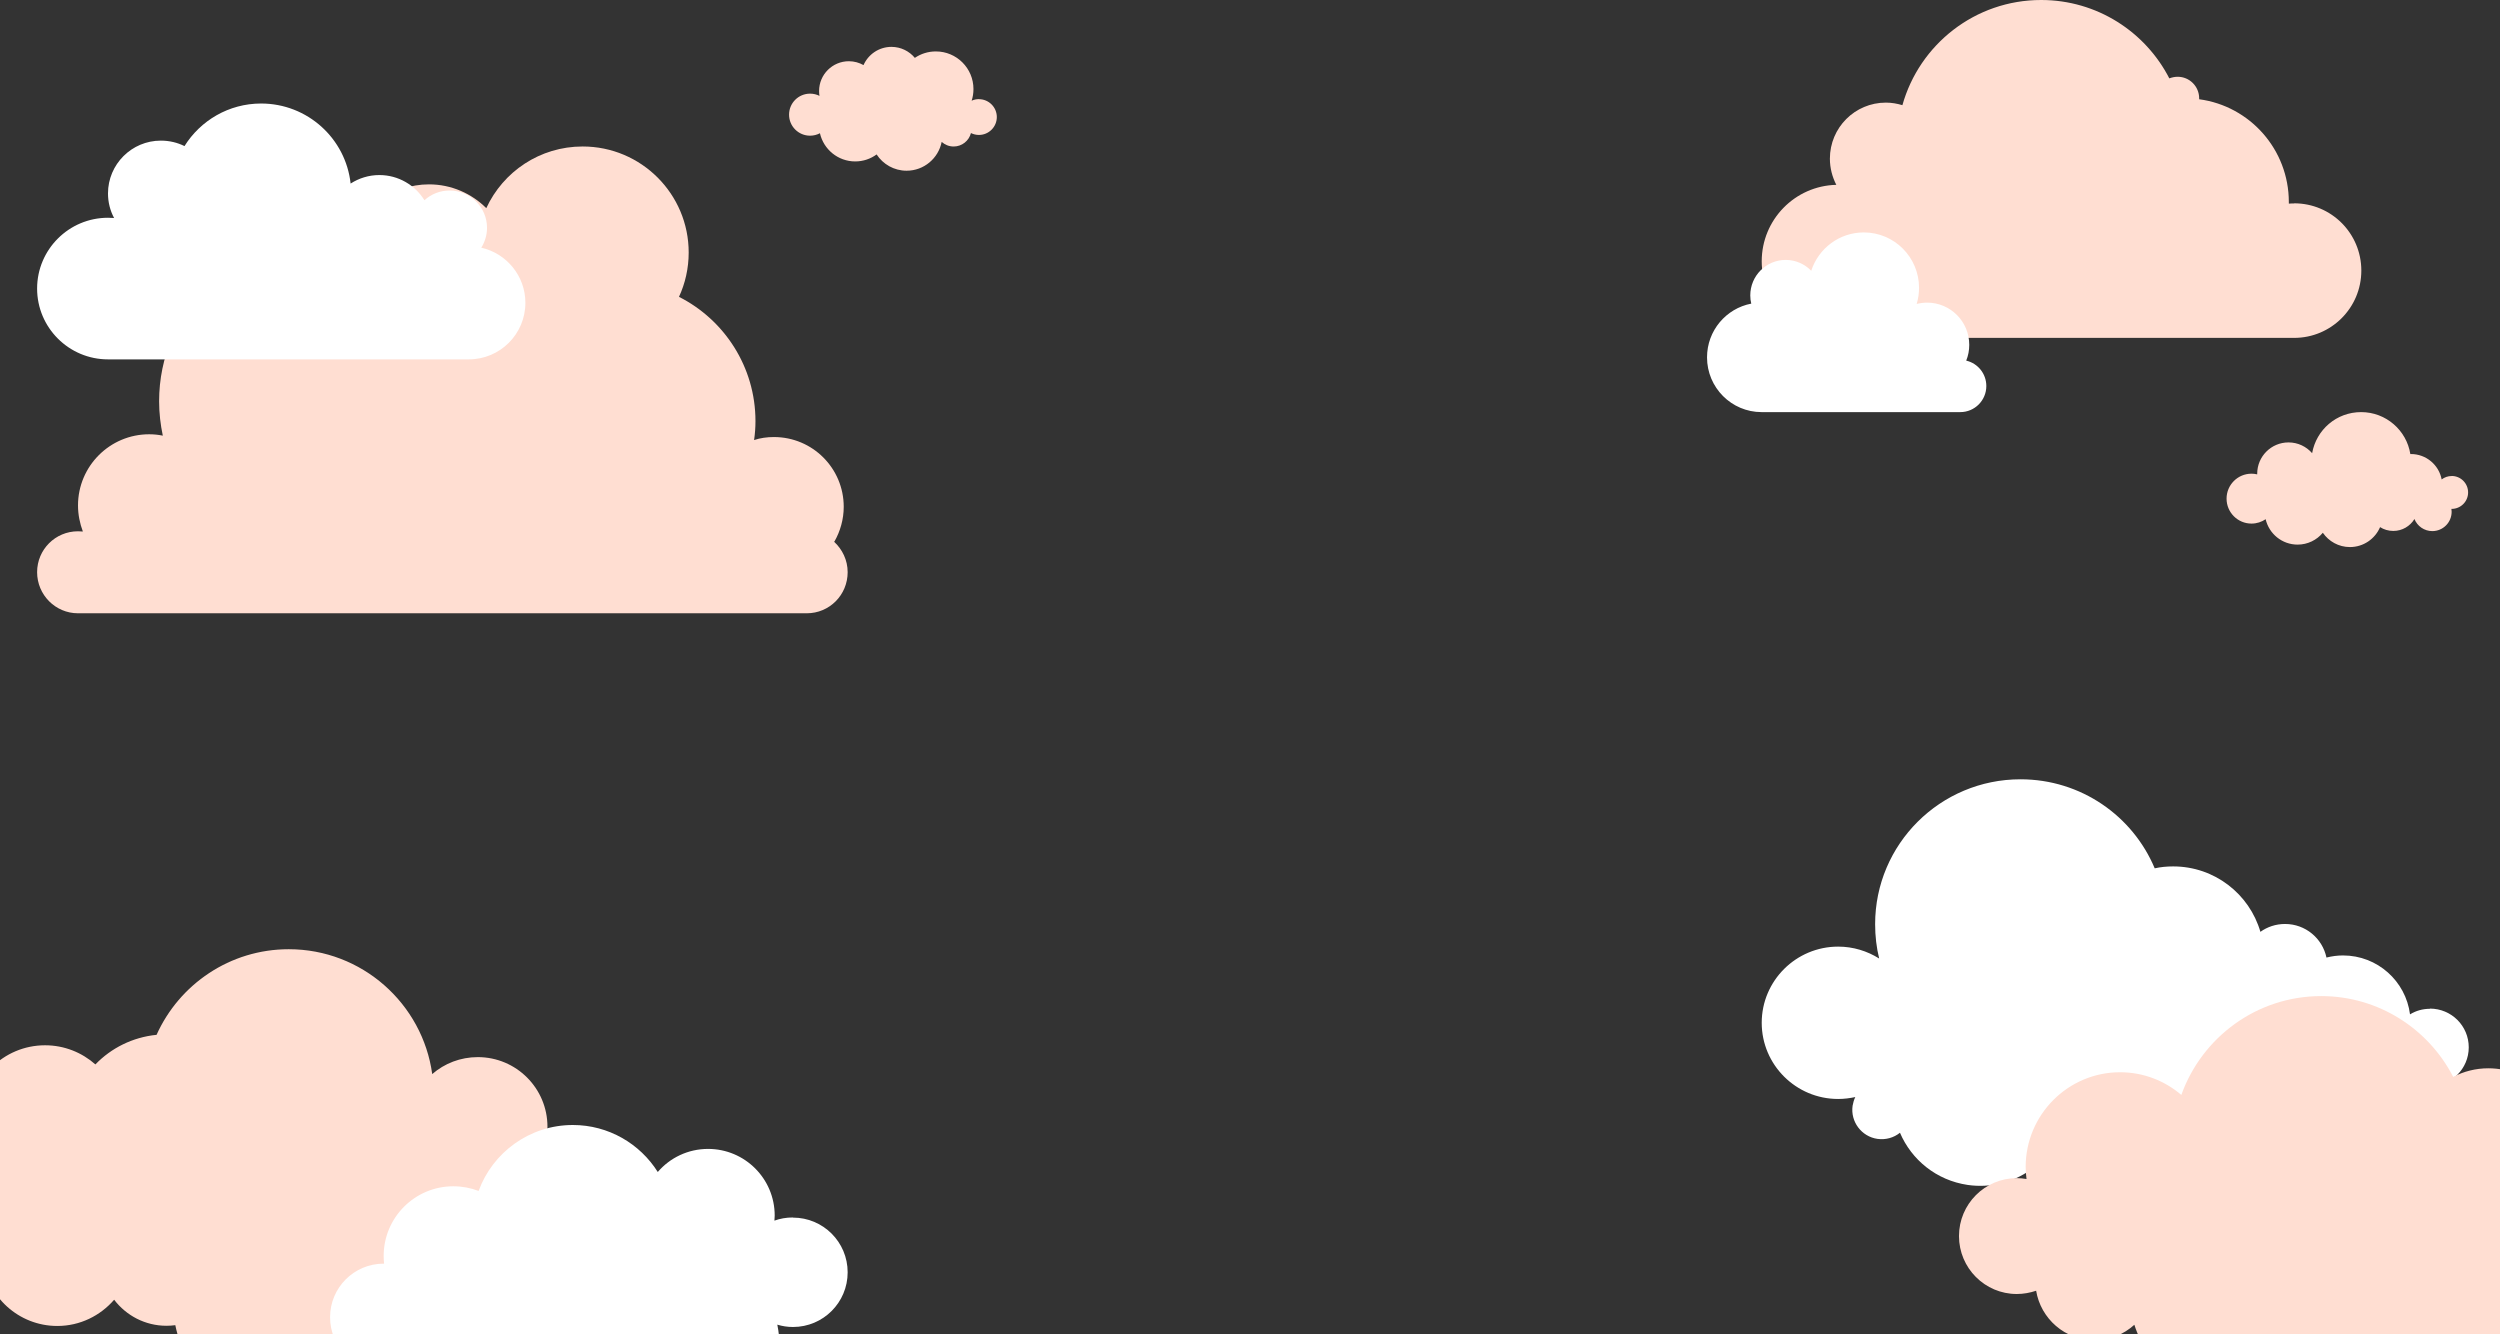<svg width="1280" height="683" viewBox="0 0 1280 683" fill="none" xmlns="http://www.w3.org/2000/svg">
<rect x="0" y="0" width="1280" height="683" fill="#333333" stroke="none"/>
<g id="Nuages">
<path id="Vector" d="M501.271 50.746C499.9 50.746 498.617 51.038 497.479 51.562C498.092 49.696 498.412 47.683 498.412 45.583C498.412 34.938 489.779 26.333 479.162 26.333C475.167 26.333 471.492 27.529 468.4 29.629C465.542 26.188 461.225 24 456.412 24C450.025 24 444.542 27.85 442.121 33.333C439.904 32.079 437.337 31.35 434.625 31.35C426.196 31.35 419.371 38.175 419.371 46.604C419.371 47.45 419.429 48.267 419.575 49.083C418.117 48.354 416.512 47.946 414.762 47.946C408.812 47.946 404 52.758 404 58.708C404 64.658 408.812 69.471 414.762 69.471C416.6 69.471 418.321 69.004 419.808 68.217C421.675 76.471 429.054 82.654 437.862 82.654C441.975 82.654 445.767 81.312 448.829 79.067C452.096 84.083 457.754 87.408 464.171 87.408C473.067 87.408 480.475 81.05 482.137 72.65C483.771 74.108 485.9 75.013 488.262 75.013C492.521 75.013 496.108 72.096 497.129 68.129C498.354 68.742 499.754 69.092 501.212 69.092C506.258 69.092 510.371 64.979 510.371 59.933C510.371 54.888 506.258 50.775 501.212 50.775L501.271 50.746Z" fill="#FFDED2"/>
<path id="Vector_2" d="M1255.27 243.725C1253.34 243.725 1251.56 244.367 1250.13 245.475C1248.73 238.067 1242.23 232.467 1234.41 232.467C1234.3 232.467 1234.21 232.467 1234.09 232.467C1232.17 220.304 1221.61 211 1208.92 211C1196.23 211 1185.94 220.071 1183.81 232.029C1180.86 228.646 1176.55 226.517 1171.7 226.517C1162.87 226.517 1155.69 233.692 1155.69 242.529C1155.69 242.646 1155.69 242.763 1155.69 242.879C1154.76 242.646 1153.77 242.529 1152.77 242.529C1145.72 242.529 1140 248.246 1140 255.304C1140 262.363 1145.72 268.079 1152.77 268.079C1155.46 268.079 1157.97 267.233 1160.01 265.833C1161.73 273.271 1168.38 278.842 1176.37 278.842C1181.56 278.842 1186.2 276.479 1189.29 272.775C1192.33 277.179 1197.4 280.096 1203.15 280.096C1210.09 280.096 1216.04 275.896 1218.6 269.888C1220.56 271.142 1222.89 271.842 1225.37 271.842C1229.95 271.842 1233.98 269.392 1236.19 265.746C1237.65 269.363 1241.21 271.929 1245.35 271.929C1250.8 271.929 1255.24 267.496 1255.24 262.042C1255.24 261.546 1255.21 261.05 1255.12 260.554C1255.15 260.554 1255.18 260.554 1255.24 260.554C1259.88 260.554 1263.67 256.792 1263.67 252.125C1263.67 247.458 1259.9 243.696 1255.24 243.696L1255.27 243.725Z" fill="#FFDED2"/>
<path id="Vector_3" d="M427.257 277.222C430.214 272.018 431.989 265.869 431.989 259.483C431.989 239.734 416.018 223.769 396.262 223.769C392.713 223.769 389.282 224.242 386.088 225.306C386.561 222.113 386.798 218.92 386.798 215.609C386.798 187.818 370.827 163.694 347.64 151.986C350.834 145.127 352.609 137.322 352.609 129.281C352.609 99.361 328.357 75 298.309 75C276.423 75 257.613 87.89 248.977 106.575C241.524 99.125 231.114 94.394 219.639 94.394C200.71 94.394 184.74 107.166 179.771 124.55C174.684 123.604 169.361 123.013 163.919 123.013C118.373 123.013 81.463 159.909 81.463 205.439C81.463 211.47 82.173 217.383 83.356 223.059C81.108 222.586 78.742 222.35 76.376 222.35C56.265 222.35 39.939 238.669 39.939 258.773C39.939 263.504 40.886 267.998 42.424 272.137C41.595 272.137 40.767 272.018 39.939 272.018C28.346 272.018 19 281.361 19 292.95C19 304.539 28.346 314 39.939 314H413.061C424.654 314 434 304.658 434 292.95C434 286.801 431.279 281.242 427.02 277.34L427.257 277.222Z" fill="#FFDED2"/>
<path id="Vector_4" d="M246.426 126.816C248.234 123.888 249.357 120.4 249.357 116.662C249.357 106.073 240.751 97.539 230.212 97.539C225.223 97.539 220.734 99.407 217.304 102.522C212.564 94.798 203.959 89.628 194.231 89.628C188.805 89.628 183.754 91.247 179.514 93.988C177.019 70.94 157.438 53 133.679 53C117.154 53 102.624 61.721 94.455 74.802C90.838 72.996 86.723 71.999 82.357 71.999C67.391 71.999 55.293 84.146 55.293 99.034C55.293 103.581 56.416 107.879 58.411 111.617C57.414 111.554 56.353 111.492 55.293 111.492C35.276 111.492 19 127.75 19 147.746C19 167.742 35.276 184 55.293 184H240.003C256.029 184 269 171.043 269 155.034C269 141.268 259.334 129.744 246.426 126.816Z" fill="white"/>
<path id="Vector_5" d="M1244.18 516.5C1240.44 516.5 1236.99 517.482 1233.93 519.349C1231.76 502.353 1217.27 489.188 1199.62 489.188C1196.67 489.188 1193.91 489.581 1191.15 490.269C1189.08 480.444 1180.4 473.076 1169.95 473.076C1165.22 473.076 1160.88 474.55 1157.33 477.104C1151.71 457.75 1133.87 443.603 1112.67 443.603C1109.42 443.603 1106.27 443.897 1103.21 444.585C1091.97 417.765 1065.45 399 1034.5 399C993.387 399 960.066 432.206 960.066 473.174C960.066 479.265 960.756 485.16 962.136 490.76C956.024 486.928 948.827 484.669 941.138 484.669C919.548 484.669 902 502.156 902 523.672C902 545.187 919.548 562.674 941.138 562.674C944.194 562.674 947.151 562.281 949.912 561.692C949.222 563.067 948.827 564.541 948.532 566.113C947.349 574.267 953.066 581.93 961.249 583.109C965.488 583.699 969.629 582.52 972.783 579.965C978.698 593.818 991.416 604.33 1007.48 606.688C1019.12 608.358 1030.45 605.41 1039.43 599.123C1040.61 615.824 1053.33 630.168 1070.68 632.624C1088.52 635.178 1105.28 624.47 1110.7 607.965C1118.29 613.859 1127.46 617.986 1137.71 619.459C1169.16 623.979 1198.34 602.267 1202.98 570.927C1202.98 570.436 1203.08 569.944 1203.17 569.453C1206.23 573.776 1210.96 576.92 1216.58 577.706C1227.43 579.278 1237.58 571.811 1239.16 560.906C1239.45 559.039 1239.45 557.271 1239.16 555.503C1240.73 555.896 1242.31 556.092 1244.09 556.092C1255.03 556.092 1264 547.25 1264 536.247C1264 525.243 1255.13 516.401 1244.09 516.401L1244.18 516.5Z" fill="white"/>
<path id="Vector_6" d="M1174.59 104.178C1173.68 104.178 1172.78 104.178 1171.88 104.26C1171.88 104.014 1171.88 103.685 1171.88 103.438C1171.88 76.551 1151.92 54.268 1125.97 50.815C1125.97 50.65 1125.97 50.486 1125.97 50.321C1125.97 44.237 1121.04 39.303 1114.96 39.303C1113.48 39.303 1112.01 39.632 1110.69 40.126C1098.45 16.28 1073.65 0 1045.07 0C1011.23 0 982.733 22.776 974.028 53.857C971.317 53.035 968.525 52.541 965.568 52.541C949.717 52.541 936.905 65.368 936.905 81.238C936.905 86.089 938.137 90.611 940.19 94.64C919.001 95.134 902 112.483 902 133.779C902 155.075 919.494 173 941.176 173H1174.59C1193.56 173 1209 157.624 1209 138.548C1209 119.472 1193.64 104.096 1174.59 104.096V104.178Z" fill="#FFDED2"/>
<path id="Vector_7" d="M280.298 582.852C280.298 582.852 279.995 582.852 279.793 582.852C280.096 580.933 280.298 578.913 280.298 576.893C280.298 557.2 264.336 541.243 244.635 541.243C235.745 541.243 227.562 544.475 221.298 549.928C216.348 513.874 185.332 486 147.851 486C117.745 486 91.781 503.977 80.163 529.831C67.938 531.043 56.926 536.597 48.844 544.98C41.974 538.92 32.983 535.183 23.082 535.183C1.664 535.183 -15.611 552.554 -15.611 573.864C-15.611 579.115 -14.601 584.165 -12.681 588.709C-13.692 588.609 -14.601 588.508 -15.611 588.508C-31.27 588.508 -44 601.233 -44 616.886C-44 632.54 -31.27 645.265 -15.611 645.265C-13.187 645.265 -10.863 644.962 -8.741 644.457C-6.822 663.848 9.545 678.896 29.346 678.896C40.964 678.896 51.37 673.644 58.442 665.464C64.605 673.543 74.303 678.795 85.214 678.795C86.729 678.795 88.245 678.694 89.76 678.492C94.408 702.124 115.32 720 140.375 720C167.652 720 189.979 698.892 191.798 672.129C197.051 674.351 202.911 675.563 208.973 675.563C233.724 675.563 253.728 655.567 253.728 630.823C253.728 628.905 253.627 627.087 253.324 625.269C258.072 635.368 268.377 642.337 280.298 642.337C296.765 642.337 310 629.006 310 612.645C310 596.284 296.664 582.953 280.298 582.953V582.852Z" fill="#FFDED2"/>
<path id="Vector_8" d="M1334.94 649.061C1341.7 643.516 1346 635.067 1346 625.65C1346 609.015 1332.48 595.461 1315.9 595.461C1314.58 595.461 1313.35 595.549 1312.12 595.725C1312.82 592.733 1313.26 589.564 1313.26 586.308C1313.26 564.568 1295.71 546.966 1274.03 546.966C1267.53 546.966 1261.48 548.55 1256.04 551.366C1243.4 526.811 1217.86 510 1188.46 510C1155.45 510 1127.37 531.123 1116.84 560.608C1108.41 553.391 1097.44 548.99 1085.5 548.99C1058.82 548.99 1037.14 570.729 1037.14 597.485C1037.14 599.598 1037.32 601.622 1037.58 603.646C1035.91 603.382 1034.25 603.206 1032.58 603.206C1016.25 603.206 1003 616.496 1003 632.867C1003 649.237 1016.25 662.527 1032.58 662.527C1036 662.527 1039.34 661.911 1042.5 660.855C1044.87 675.201 1057.33 686.203 1072.34 686.203C1080.24 686.203 1087.35 683.21 1092.79 678.282C1099.37 699.053 1118.85 714.191 1141.76 714.191C1156.07 714.191 1168.97 708.294 1178.27 698.877C1183.45 708.03 1193.28 714.191 1204.6 714.191C1213.64 714.191 1221.81 710.231 1227.34 703.894C1236.73 713.751 1249.89 720 1264.64 720C1292.11 720 1314.58 698.349 1315.98 671.153C1318.7 675.113 1323.27 677.754 1328.45 677.754C1336.78 677.754 1343.45 670.977 1343.45 662.615C1343.45 656.63 1340.03 651.526 1335.03 649.061H1334.94Z" fill="#FFDED2"/>
<path id="Vector_9" d="M405.861 623.348C402.555 623.348 399.389 623.911 396.505 624.966C396.505 624.122 396.645 623.278 396.645 622.363C396.645 603.508 381.38 588.242 362.527 588.242C352.256 588.242 342.97 592.815 336.779 600.061C327.705 585.638 311.595 576 293.304 576C271.145 576 252.221 590.071 245.046 609.77C241.036 608.222 236.675 607.378 232.102 607.378C212.405 607.378 196.436 623.348 196.436 643.047C196.436 644.384 196.506 645.721 196.647 646.987C196.576 646.987 196.506 646.987 196.436 646.987C181.311 646.987 169 659.229 169 674.425C169 689.621 181.241 701.863 196.436 701.863C203.611 701.863 210.083 699.119 214.937 694.687C214.937 695.039 214.937 695.39 214.937 695.742C214.937 717.411 232.454 734.929 254.121 734.929C268.19 734.929 280.572 727.472 287.466 716.356C297.103 735.703 317.152 749 340.226 749C372.797 749 399.178 722.617 399.178 690.044C399.178 685.963 398.756 682.023 397.982 678.224C400.514 678.998 403.188 679.42 406.002 679.42C421.478 679.42 434 666.897 434 651.419C434 635.941 421.478 623.418 406.002 623.418L405.861 623.348Z" fill="white"/>
<path id="Vector_10" d="M1006.71 184.618C1007.72 182.131 1008.26 179.434 1008.26 176.568C1008.26 164.6 998.6 154.949 986.711 154.949C984.863 154.949 983.056 155.202 981.334 155.623C982.132 153.01 982.552 150.229 982.552 147.363C982.552 131.685 969.865 119 954.28 119C941.719 119 931.049 127.218 927.352 138.639C924.033 135.225 919.412 133.076 914.287 133.076C904.247 133.076 896.139 141.21 896.139 151.282C896.139 152.715 896.307 154.106 896.643 155.454C883.746 157.941 874 169.278 874 182.974C874 198.441 886.519 211 901.936 211H1003.68C1011.03 211 1017 205.016 1017 197.64C1017 191.319 1012.63 186.051 1006.79 184.66L1006.71 184.618Z" fill="white"/>
</g>
</svg>
